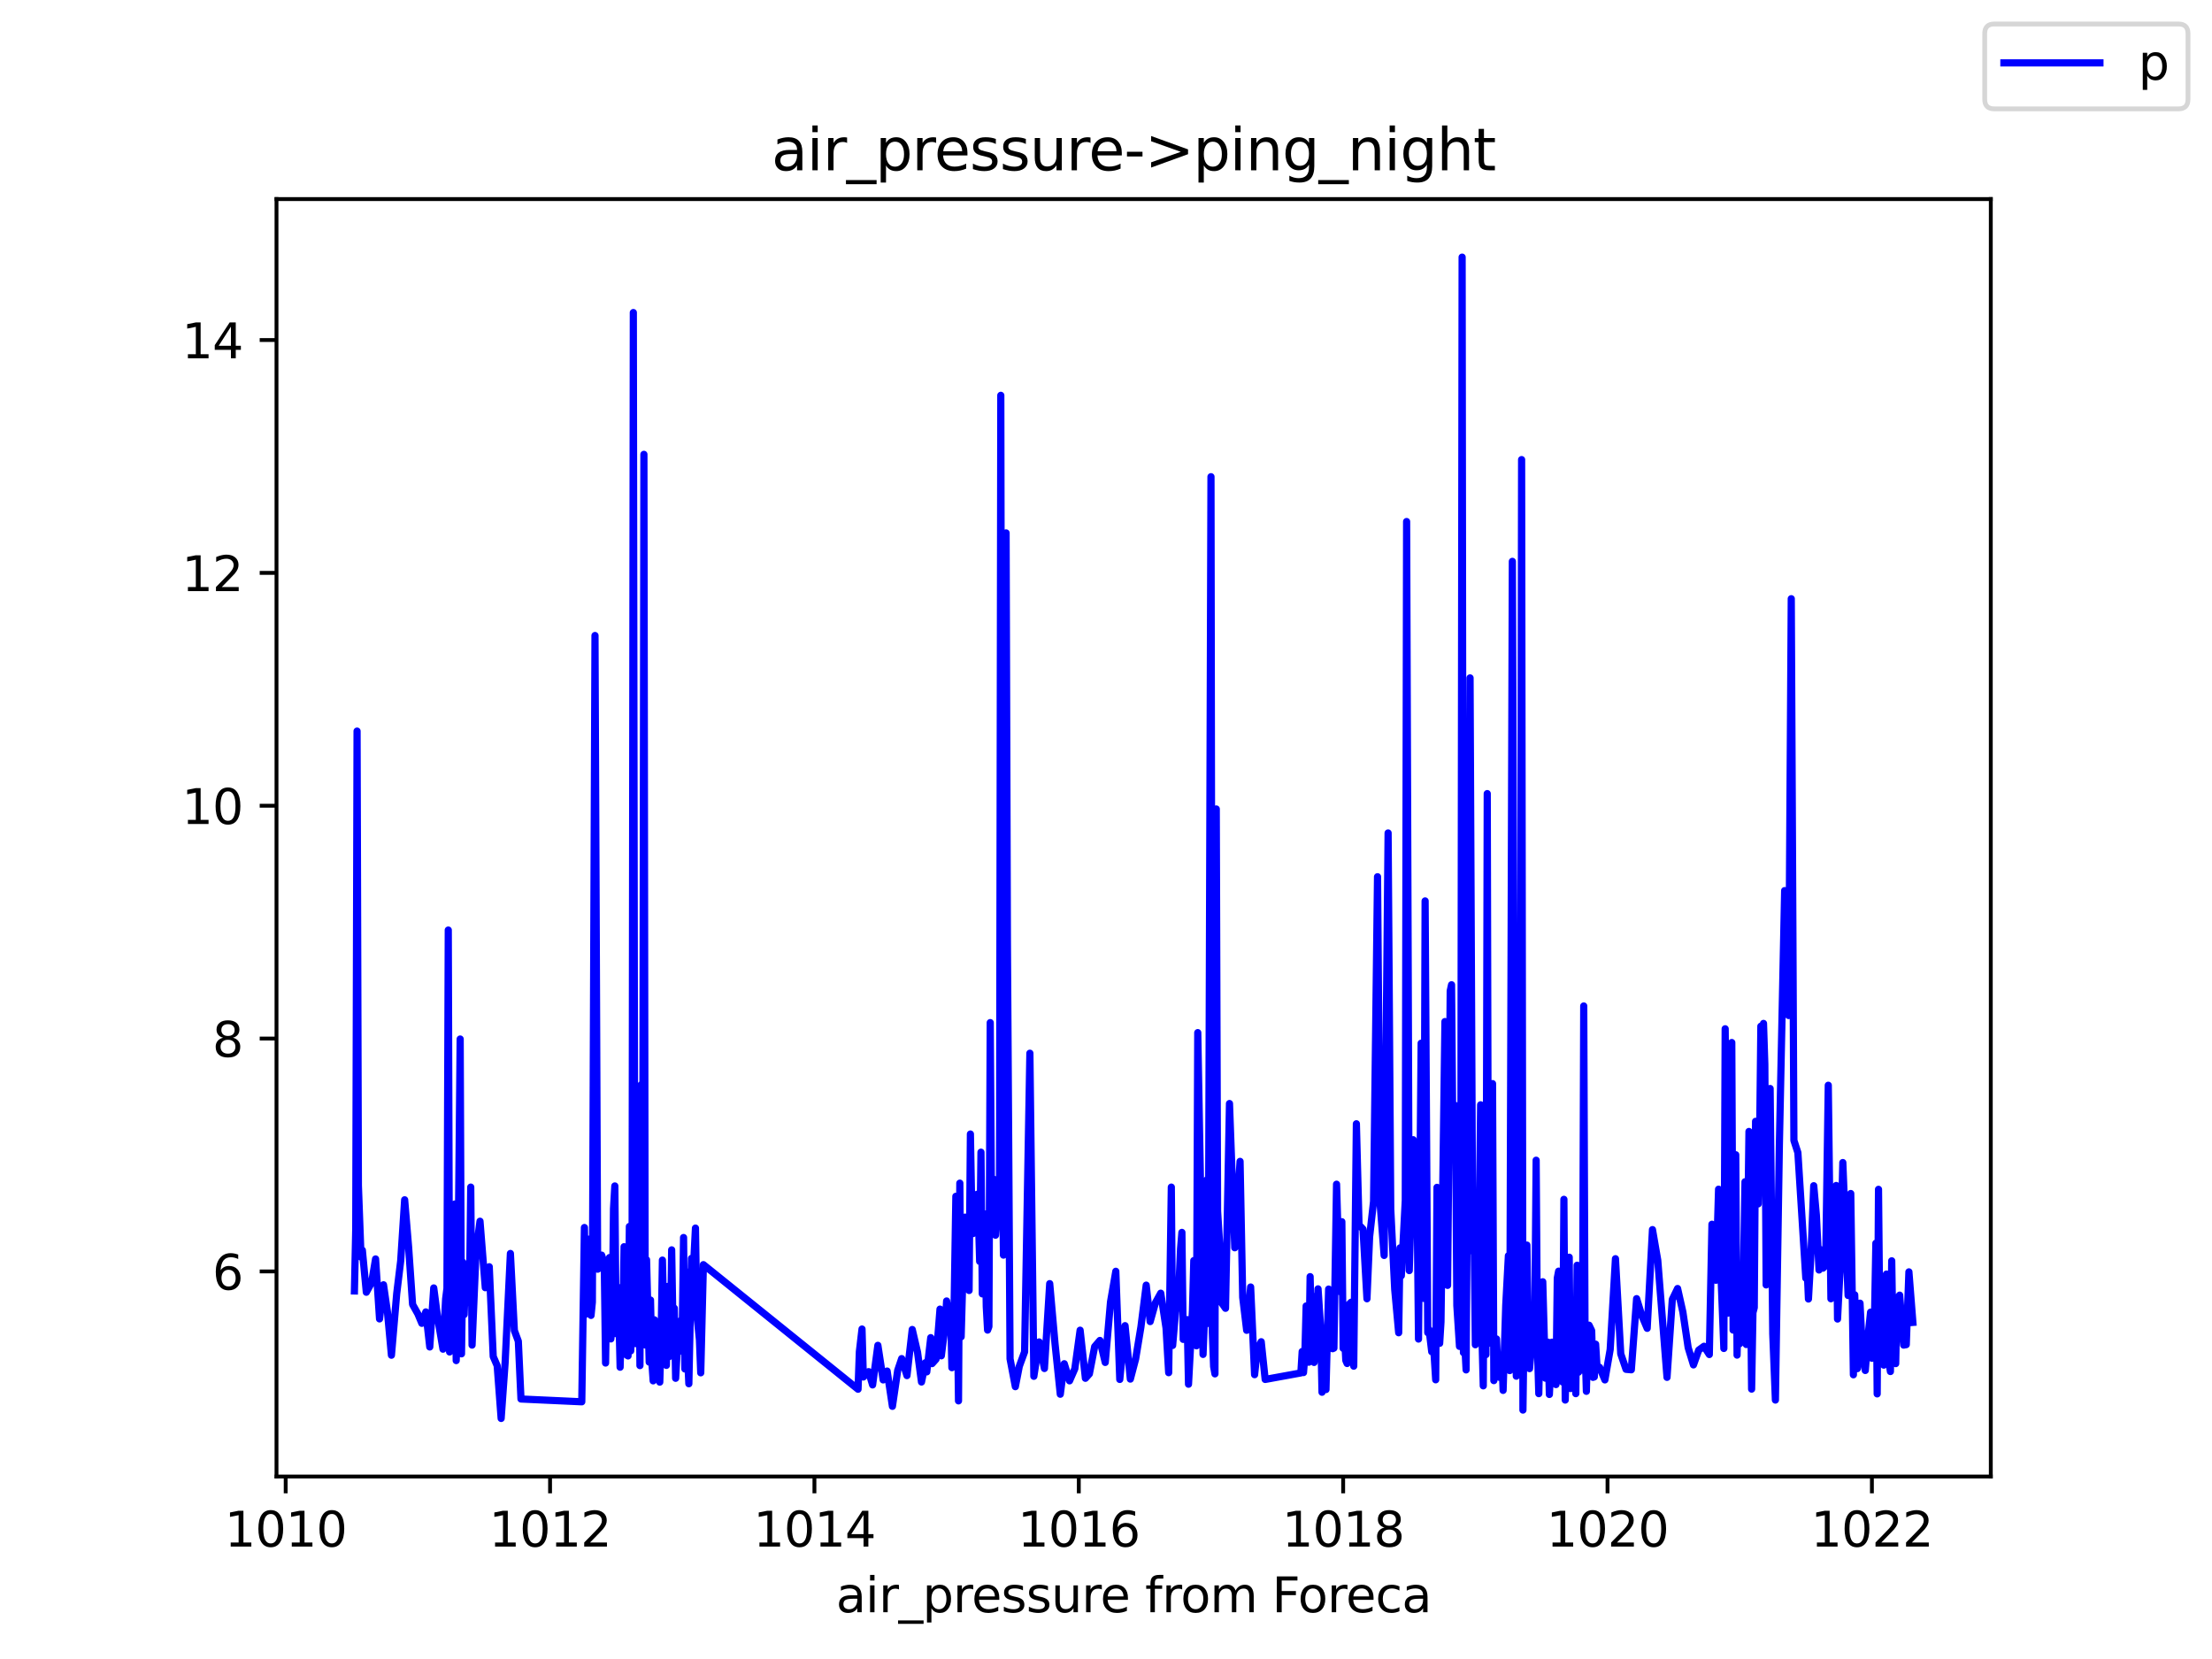 <?xml version="1.0" encoding="utf-8" standalone="no"?>
<!DOCTYPE svg PUBLIC "-//W3C//DTD SVG 1.1//EN"
  "http://www.w3.org/Graphics/SVG/1.1/DTD/svg11.dtd">
<svg height="345.6pt" version="1.1" viewBox="0 0 460.8 345.6" width="460.8pt" xmlns="http://www.w3.org/2000/svg" xmlns:xlink="http://www.w3.org/1999/xlink">
 <defs>
  <style type="text/css">*{stroke-linecap:butt;stroke-linejoin:round;}</style>
 </defs>
 <g id="figure_1">
  <g id="patch_1">
   <path d="M 0 345.6 
L 460.8 345.6 
L 460.8 0 
L 0 0 
z
" style="fill:#ffffff;"/>
  </g>
  <g id="axes_1">
   <g id="patch_2">
    <path d="M 57.6 307.584 
L 414.72 307.584 
L 414.72 41.472 
L 57.6 41.472 
z
" style="fill:#ffffff;"/>
   </g>
   <g id="matplotlib.axis_1">
    <g id="xtick_1">
     <g id="line2d_1">
      <defs>
       <path d="M 0 0 
L 0 3.5 
" id="m7b70c172fe" style="stroke:#000000;stroke-width:0.8;"/>
      </defs>
      <g>
       <use style="stroke:#000000;stroke-width:0.8;" x="59.514" xlink:href="#m7b70c172fe" y="307.584"/>
      </g>
     </g>
     <g id="text_1">
      <!-- 1010 -->
      <g transform="translate(46.789 322.182)scale(0.1 -0.1)">
       <defs>
        <path d="M 794 531 
L 1825 531 
L 1825 4091 
L 703 3866 
L 703 4441 
L 1819 4666 
L 2450 4666 
L 2450 531 
L 3481 531 
L 3481 0 
L 794 0 
L 794 531 
z
" id="DejaVuSans-31" transform="scale(0.016)"/>
        <path d="M 2034 4250 
Q 1547 4250 1301 3770 
Q 1056 3291 1056 2328 
Q 1056 1369 1301 889 
Q 1547 409 2034 409 
Q 2525 409 2770 889 
Q 3016 1369 3016 2328 
Q 3016 3291 2770 3770 
Q 2525 4250 2034 4250 
z
M 2034 4750 
Q 2819 4750 3233 4129 
Q 3647 3509 3647 2328 
Q 3647 1150 3233 529 
Q 2819 -91 2034 -91 
Q 1250 -91 836 529 
Q 422 1150 422 2328 
Q 422 3509 836 4129 
Q 1250 4750 2034 4750 
z
" id="DejaVuSans-30" transform="scale(0.016)"/>
       </defs>
       <use xlink:href="#DejaVuSans-31"/>
       <use x="63.623" xlink:href="#DejaVuSans-30"/>
       <use x="127.246" xlink:href="#DejaVuSans-31"/>
       <use x="190.869" xlink:href="#DejaVuSans-30"/>
      </g>
     </g>
    </g>
    <g id="xtick_2">
     <g id="line2d_2">
      <g>
       <use style="stroke:#000000;stroke-width:0.8;" x="114.587" xlink:href="#m7b70c172fe" y="307.584"/>
      </g>
     </g>
     <g id="text_2">
      <!-- 1012 -->
      <g transform="translate(101.862 322.182)scale(0.1 -0.1)">
       <defs>
        <path d="M 1228 531 
L 3431 531 
L 3431 0 
L 469 0 
L 469 531 
Q 828 903 1448 1529 
Q 2069 2156 2228 2338 
Q 2531 2678 2651 2914 
Q 2772 3150 2772 3378 
Q 2772 3750 2511 3984 
Q 2250 4219 1831 4219 
Q 1534 4219 1204 4116 
Q 875 4013 500 3803 
L 500 4441 
Q 881 4594 1212 4672 
Q 1544 4750 1819 4750 
Q 2544 4750 2975 4387 
Q 3406 4025 3406 3419 
Q 3406 3131 3298 2873 
Q 3191 2616 2906 2266 
Q 2828 2175 2409 1742 
Q 1991 1309 1228 531 
z
" id="DejaVuSans-32" transform="scale(0.016)"/>
       </defs>
       <use xlink:href="#DejaVuSans-31"/>
       <use x="63.623" xlink:href="#DejaVuSans-30"/>
       <use x="127.246" xlink:href="#DejaVuSans-31"/>
       <use x="190.869" xlink:href="#DejaVuSans-32"/>
      </g>
     </g>
    </g>
    <g id="xtick_3">
     <g id="line2d_3">
      <g>
       <use style="stroke:#000000;stroke-width:0.8;" x="169.66" xlink:href="#m7b70c172fe" y="307.584"/>
      </g>
     </g>
     <g id="text_3">
      <!-- 1014 -->
      <g transform="translate(156.935 322.182)scale(0.1 -0.1)">
       <defs>
        <path d="M 2419 4116 
L 825 1625 
L 2419 1625 
L 2419 4116 
z
M 2253 4666 
L 3047 4666 
L 3047 1625 
L 3713 1625 
L 3713 1100 
L 3047 1100 
L 3047 0 
L 2419 0 
L 2419 1100 
L 313 1100 
L 313 1709 
L 2253 4666 
z
" id="DejaVuSans-34" transform="scale(0.016)"/>
       </defs>
       <use xlink:href="#DejaVuSans-31"/>
       <use x="63.623" xlink:href="#DejaVuSans-30"/>
       <use x="127.246" xlink:href="#DejaVuSans-31"/>
       <use x="190.869" xlink:href="#DejaVuSans-34"/>
      </g>
     </g>
    </g>
    <g id="xtick_4">
     <g id="line2d_4">
      <g>
       <use style="stroke:#000000;stroke-width:0.8;" x="224.732" xlink:href="#m7b70c172fe" y="307.584"/>
      </g>
     </g>
     <g id="text_4">
      <!-- 1016 -->
      <g transform="translate(212.007 322.182)scale(0.1 -0.1)">
       <defs>
        <path d="M 2113 2584 
Q 1688 2584 1439 2293 
Q 1191 2003 1191 1497 
Q 1191 994 1439 701 
Q 1688 409 2113 409 
Q 2538 409 2786 701 
Q 3034 994 3034 1497 
Q 3034 2003 2786 2293 
Q 2538 2584 2113 2584 
z
M 3366 4563 
L 3366 3988 
Q 3128 4100 2886 4159 
Q 2644 4219 2406 4219 
Q 1781 4219 1451 3797 
Q 1122 3375 1075 2522 
Q 1259 2794 1537 2939 
Q 1816 3084 2150 3084 
Q 2853 3084 3261 2657 
Q 3669 2231 3669 1497 
Q 3669 778 3244 343 
Q 2819 -91 2113 -91 
Q 1303 -91 875 529 
Q 447 1150 447 2328 
Q 447 3434 972 4092 
Q 1497 4750 2381 4750 
Q 2619 4750 2861 4703 
Q 3103 4656 3366 4563 
z
" id="DejaVuSans-36" transform="scale(0.016)"/>
       </defs>
       <use xlink:href="#DejaVuSans-31"/>
       <use x="63.623" xlink:href="#DejaVuSans-30"/>
       <use x="127.246" xlink:href="#DejaVuSans-31"/>
       <use x="190.869" xlink:href="#DejaVuSans-36"/>
      </g>
     </g>
    </g>
    <g id="xtick_5">
     <g id="line2d_5">
      <g>
       <use style="stroke:#000000;stroke-width:0.8;" x="279.805" xlink:href="#m7b70c172fe" y="307.584"/>
      </g>
     </g>
     <g id="text_5">
      <!-- 1018 -->
      <g transform="translate(267.08 322.182)scale(0.1 -0.1)">
       <defs>
        <path d="M 2034 2216 
Q 1584 2216 1326 1975 
Q 1069 1734 1069 1313 
Q 1069 891 1326 650 
Q 1584 409 2034 409 
Q 2484 409 2743 651 
Q 3003 894 3003 1313 
Q 3003 1734 2745 1975 
Q 2488 2216 2034 2216 
z
M 1403 2484 
Q 997 2584 770 2862 
Q 544 3141 544 3541 
Q 544 4100 942 4425 
Q 1341 4750 2034 4750 
Q 2731 4750 3128 4425 
Q 3525 4100 3525 3541 
Q 3525 3141 3298 2862 
Q 3072 2584 2669 2484 
Q 3125 2378 3379 2068 
Q 3634 1759 3634 1313 
Q 3634 634 3220 271 
Q 2806 -91 2034 -91 
Q 1263 -91 848 271 
Q 434 634 434 1313 
Q 434 1759 690 2068 
Q 947 2378 1403 2484 
z
M 1172 3481 
Q 1172 3119 1398 2916 
Q 1625 2713 2034 2713 
Q 2441 2713 2670 2916 
Q 2900 3119 2900 3481 
Q 2900 3844 2670 4047 
Q 2441 4250 2034 4250 
Q 1625 4250 1398 4047 
Q 1172 3844 1172 3481 
z
" id="DejaVuSans-38" transform="scale(0.016)"/>
       </defs>
       <use xlink:href="#DejaVuSans-31"/>
       <use x="63.623" xlink:href="#DejaVuSans-30"/>
       <use x="127.246" xlink:href="#DejaVuSans-31"/>
       <use x="190.869" xlink:href="#DejaVuSans-38"/>
      </g>
     </g>
    </g>
    <g id="xtick_6">
     <g id="line2d_6">
      <g>
       <use style="stroke:#000000;stroke-width:0.8;" x="334.878" xlink:href="#m7b70c172fe" y="307.584"/>
      </g>
     </g>
     <g id="text_6">
      <!-- 1020 -->
      <g transform="translate(322.153 322.182)scale(0.1 -0.1)">
       <use xlink:href="#DejaVuSans-31"/>
       <use x="63.623" xlink:href="#DejaVuSans-30"/>
       <use x="127.246" xlink:href="#DejaVuSans-32"/>
       <use x="190.869" xlink:href="#DejaVuSans-30"/>
      </g>
     </g>
    </g>
    <g id="xtick_7">
     <g id="line2d_7">
      <g>
       <use style="stroke:#000000;stroke-width:0.8;" x="389.951" xlink:href="#m7b70c172fe" y="307.584"/>
      </g>
     </g>
     <g id="text_7">
      <!-- 1022 -->
      <g transform="translate(377.226 322.182)scale(0.1 -0.1)">
       <use xlink:href="#DejaVuSans-31"/>
       <use x="63.623" xlink:href="#DejaVuSans-30"/>
       <use x="127.246" xlink:href="#DejaVuSans-32"/>
       <use x="190.869" xlink:href="#DejaVuSans-32"/>
      </g>
     </g>
    </g>
    <g id="text_8">
     <!-- air_pressure from Foreca -->
     <g transform="translate(174.162 335.861)scale(0.1 -0.1)">
      <defs>
       <path d="M 2194 1759 
Q 1497 1759 1228 1600 
Q 959 1441 959 1056 
Q 959 750 1161 570 
Q 1363 391 1709 391 
Q 2188 391 2477 730 
Q 2766 1069 2766 1631 
L 2766 1759 
L 2194 1759 
z
M 3341 1997 
L 3341 0 
L 2766 0 
L 2766 531 
Q 2569 213 2275 61 
Q 1981 -91 1556 -91 
Q 1019 -91 701 211 
Q 384 513 384 1019 
Q 384 1609 779 1909 
Q 1175 2209 1959 2209 
L 2766 2209 
L 2766 2266 
Q 2766 2663 2505 2880 
Q 2244 3097 1772 3097 
Q 1472 3097 1187 3025 
Q 903 2953 641 2809 
L 641 3341 
Q 956 3463 1253 3523 
Q 1550 3584 1831 3584 
Q 2591 3584 2966 3190 
Q 3341 2797 3341 1997 
z
" id="DejaVuSans-61" transform="scale(0.016)"/>
       <path d="M 603 3500 
L 1178 3500 
L 1178 0 
L 603 0 
L 603 3500 
z
M 603 4863 
L 1178 4863 
L 1178 4134 
L 603 4134 
L 603 4863 
z
" id="DejaVuSans-69" transform="scale(0.016)"/>
       <path d="M 2631 2963 
Q 2534 3019 2420 3045 
Q 2306 3072 2169 3072 
Q 1681 3072 1420 2755 
Q 1159 2438 1159 1844 
L 1159 0 
L 581 0 
L 581 3500 
L 1159 3500 
L 1159 2956 
Q 1341 3275 1631 3429 
Q 1922 3584 2338 3584 
Q 2397 3584 2469 3576 
Q 2541 3569 2628 3553 
L 2631 2963 
z
" id="DejaVuSans-72" transform="scale(0.016)"/>
       <path d="M 3263 -1063 
L 3263 -1509 
L -63 -1509 
L -63 -1063 
L 3263 -1063 
z
" id="DejaVuSans-5f" transform="scale(0.016)"/>
       <path d="M 1159 525 
L 1159 -1331 
L 581 -1331 
L 581 3500 
L 1159 3500 
L 1159 2969 
Q 1341 3281 1617 3432 
Q 1894 3584 2278 3584 
Q 2916 3584 3314 3078 
Q 3713 2572 3713 1747 
Q 3713 922 3314 415 
Q 2916 -91 2278 -91 
Q 1894 -91 1617 61 
Q 1341 213 1159 525 
z
M 3116 1747 
Q 3116 2381 2855 2742 
Q 2594 3103 2138 3103 
Q 1681 3103 1420 2742 
Q 1159 2381 1159 1747 
Q 1159 1113 1420 752 
Q 1681 391 2138 391 
Q 2594 391 2855 752 
Q 3116 1113 3116 1747 
z
" id="DejaVuSans-70" transform="scale(0.016)"/>
       <path d="M 3597 1894 
L 3597 1613 
L 953 1613 
Q 991 1019 1311 708 
Q 1631 397 2203 397 
Q 2534 397 2845 478 
Q 3156 559 3463 722 
L 3463 178 
Q 3153 47 2828 -22 
Q 2503 -91 2169 -91 
Q 1331 -91 842 396 
Q 353 884 353 1716 
Q 353 2575 817 3079 
Q 1281 3584 2069 3584 
Q 2775 3584 3186 3129 
Q 3597 2675 3597 1894 
z
M 3022 2063 
Q 3016 2534 2758 2815 
Q 2500 3097 2075 3097 
Q 1594 3097 1305 2825 
Q 1016 2553 972 2059 
L 3022 2063 
z
" id="DejaVuSans-65" transform="scale(0.016)"/>
       <path d="M 2834 3397 
L 2834 2853 
Q 2591 2978 2328 3040 
Q 2066 3103 1784 3103 
Q 1356 3103 1142 2972 
Q 928 2841 928 2578 
Q 928 2378 1081 2264 
Q 1234 2150 1697 2047 
L 1894 2003 
Q 2506 1872 2764 1633 
Q 3022 1394 3022 966 
Q 3022 478 2636 193 
Q 2250 -91 1575 -91 
Q 1294 -91 989 -36 
Q 684 19 347 128 
L 347 722 
Q 666 556 975 473 
Q 1284 391 1588 391 
Q 1994 391 2212 530 
Q 2431 669 2431 922 
Q 2431 1156 2273 1281 
Q 2116 1406 1581 1522 
L 1381 1569 
Q 847 1681 609 1914 
Q 372 2147 372 2553 
Q 372 3047 722 3315 
Q 1072 3584 1716 3584 
Q 2034 3584 2315 3537 
Q 2597 3491 2834 3397 
z
" id="DejaVuSans-73" transform="scale(0.016)"/>
       <path d="M 544 1381 
L 544 3500 
L 1119 3500 
L 1119 1403 
Q 1119 906 1312 657 
Q 1506 409 1894 409 
Q 2359 409 2629 706 
Q 2900 1003 2900 1516 
L 2900 3500 
L 3475 3500 
L 3475 0 
L 2900 0 
L 2900 538 
Q 2691 219 2414 64 
Q 2138 -91 1772 -91 
Q 1169 -91 856 284 
Q 544 659 544 1381 
z
M 1991 3584 
L 1991 3584 
z
" id="DejaVuSans-75" transform="scale(0.016)"/>
       <path id="DejaVuSans-20" transform="scale(0.016)"/>
       <path d="M 2375 4863 
L 2375 4384 
L 1825 4384 
Q 1516 4384 1395 4259 
Q 1275 4134 1275 3809 
L 1275 3500 
L 2222 3500 
L 2222 3053 
L 1275 3053 
L 1275 0 
L 697 0 
L 697 3053 
L 147 3053 
L 147 3500 
L 697 3500 
L 697 3744 
Q 697 4328 969 4595 
Q 1241 4863 1831 4863 
L 2375 4863 
z
" id="DejaVuSans-66" transform="scale(0.016)"/>
       <path d="M 1959 3097 
Q 1497 3097 1228 2736 
Q 959 2375 959 1747 
Q 959 1119 1226 758 
Q 1494 397 1959 397 
Q 2419 397 2687 759 
Q 2956 1122 2956 1747 
Q 2956 2369 2687 2733 
Q 2419 3097 1959 3097 
z
M 1959 3584 
Q 2709 3584 3137 3096 
Q 3566 2609 3566 1747 
Q 3566 888 3137 398 
Q 2709 -91 1959 -91 
Q 1206 -91 779 398 
Q 353 888 353 1747 
Q 353 2609 779 3096 
Q 1206 3584 1959 3584 
z
" id="DejaVuSans-6f" transform="scale(0.016)"/>
       <path d="M 3328 2828 
Q 3544 3216 3844 3400 
Q 4144 3584 4550 3584 
Q 5097 3584 5394 3201 
Q 5691 2819 5691 2113 
L 5691 0 
L 5113 0 
L 5113 2094 
Q 5113 2597 4934 2840 
Q 4756 3084 4391 3084 
Q 3944 3084 3684 2787 
Q 3425 2491 3425 1978 
L 3425 0 
L 2847 0 
L 2847 2094 
Q 2847 2600 2669 2842 
Q 2491 3084 2119 3084 
Q 1678 3084 1418 2786 
Q 1159 2488 1159 1978 
L 1159 0 
L 581 0 
L 581 3500 
L 1159 3500 
L 1159 2956 
Q 1356 3278 1631 3431 
Q 1906 3584 2284 3584 
Q 2666 3584 2933 3390 
Q 3200 3197 3328 2828 
z
" id="DejaVuSans-6d" transform="scale(0.016)"/>
       <path d="M 628 4666 
L 3309 4666 
L 3309 4134 
L 1259 4134 
L 1259 2759 
L 3109 2759 
L 3109 2228 
L 1259 2228 
L 1259 0 
L 628 0 
L 628 4666 
z
" id="DejaVuSans-46" transform="scale(0.016)"/>
       <path d="M 3122 3366 
L 3122 2828 
Q 2878 2963 2633 3030 
Q 2388 3097 2138 3097 
Q 1578 3097 1268 2742 
Q 959 2388 959 1747 
Q 959 1106 1268 751 
Q 1578 397 2138 397 
Q 2388 397 2633 464 
Q 2878 531 3122 666 
L 3122 134 
Q 2881 22 2623 -34 
Q 2366 -91 2075 -91 
Q 1284 -91 818 406 
Q 353 903 353 1747 
Q 353 2603 823 3093 
Q 1294 3584 2113 3584 
Q 2378 3584 2631 3529 
Q 2884 3475 3122 3366 
z
" id="DejaVuSans-63" transform="scale(0.016)"/>
      </defs>
      <use xlink:href="#DejaVuSans-61"/>
      <use x="61.279" xlink:href="#DejaVuSans-69"/>
      <use x="89.062" xlink:href="#DejaVuSans-72"/>
      <use x="130.176" xlink:href="#DejaVuSans-5f"/>
      <use x="180.176" xlink:href="#DejaVuSans-70"/>
      <use x="243.652" xlink:href="#DejaVuSans-72"/>
      <use x="282.516" xlink:href="#DejaVuSans-65"/>
      <use x="344.039" xlink:href="#DejaVuSans-73"/>
      <use x="396.139" xlink:href="#DejaVuSans-73"/>
      <use x="448.238" xlink:href="#DejaVuSans-75"/>
      <use x="511.617" xlink:href="#DejaVuSans-72"/>
      <use x="550.48" xlink:href="#DejaVuSans-65"/>
      <use x="612.004" xlink:href="#DejaVuSans-20"/>
      <use x="643.791" xlink:href="#DejaVuSans-66"/>
      <use x="678.996" xlink:href="#DejaVuSans-72"/>
      <use x="717.859" xlink:href="#DejaVuSans-6f"/>
      <use x="779.041" xlink:href="#DejaVuSans-6d"/>
      <use x="876.453" xlink:href="#DejaVuSans-20"/>
      <use x="908.24" xlink:href="#DejaVuSans-46"/>
      <use x="962.135" xlink:href="#DejaVuSans-6f"/>
      <use x="1023.316" xlink:href="#DejaVuSans-72"/>
      <use x="1062.18" xlink:href="#DejaVuSans-65"/>
      <use x="1123.703" xlink:href="#DejaVuSans-63"/>
      <use x="1178.684" xlink:href="#DejaVuSans-61"/>
     </g>
    </g>
   </g>
   <g id="matplotlib.axis_2">
    <g id="ytick_1">
     <g id="line2d_8">
      <defs>
       <path d="M 0 0 
L -3.5 0 
" id="m001ec03bb2" style="stroke:#000000;stroke-width:0.8;"/>
      </defs>
      <g>
       <use style="stroke:#000000;stroke-width:0.8;" x="57.6" xlink:href="#m001ec03bb2" y="264.857"/>
      </g>
     </g>
     <g id="text_9">
      <!-- 6 -->
      <g transform="translate(44.237 268.656)scale(0.1 -0.1)">
       <use xlink:href="#DejaVuSans-36"/>
      </g>
     </g>
    </g>
    <g id="ytick_2">
     <g id="line2d_9">
      <g>
       <use style="stroke:#000000;stroke-width:0.8;" x="57.6" xlink:href="#m001ec03bb2" y="216.352"/>
      </g>
     </g>
     <g id="text_10">
      <!-- 8 -->
      <g transform="translate(44.237 220.151)scale(0.1 -0.1)">
       <use xlink:href="#DejaVuSans-38"/>
      </g>
     </g>
    </g>
    <g id="ytick_3">
     <g id="line2d_10">
      <g>
       <use style="stroke:#000000;stroke-width:0.8;" x="57.6" xlink:href="#m001ec03bb2" y="167.846"/>
      </g>
     </g>
     <g id="text_11">
      <!-- 10 -->
      <g transform="translate(37.875 171.646)scale(0.1 -0.1)">
       <use xlink:href="#DejaVuSans-31"/>
       <use x="63.623" xlink:href="#DejaVuSans-30"/>
      </g>
     </g>
    </g>
    <g id="ytick_4">
     <g id="line2d_11">
      <g>
       <use style="stroke:#000000;stroke-width:0.8;" x="57.6" xlink:href="#m001ec03bb2" y="119.341"/>
      </g>
     </g>
     <g id="text_12">
      <!-- 12 -->
      <g transform="translate(37.875 123.14)scale(0.1 -0.1)">
       <use xlink:href="#DejaVuSans-31"/>
       <use x="63.623" xlink:href="#DejaVuSans-32"/>
      </g>
     </g>
    </g>
    <g id="ytick_5">
     <g id="line2d_12">
      <g>
       <use style="stroke:#000000;stroke-width:0.8;" x="57.6" xlink:href="#m001ec03bb2" y="70.836"/>
      </g>
     </g>
     <g id="text_13">
      <!-- 14 -->
      <g transform="translate(37.875 74.635)scale(0.1 -0.1)">
       <use xlink:href="#DejaVuSans-31"/>
       <use x="63.623" xlink:href="#DejaVuSans-34"/>
      </g>
     </g>
    </g>
   </g>
   <g id="line2d_13">
    <path clip-path="url(#p5240d73a54)" d="M 73.833 268.931 
L 74.108 256.029 
L 74.383 152.3 
L 74.659 246.958 
L 75.21 261.874 
L 75.485 260.443 
L 76.311 269.198 
L 77.412 267.185 
L 78.239 262.262 
L 79.065 274.752 
L 79.891 267.646 
L 80.717 273.345 
L 81.543 282.319 
L 82.644 269.465 
L 83.47 262.674 
L 84.297 249.942 
L 85.123 259.837 
L 85.949 271.745 
L 87.05 273.709 
L 87.876 275.674 
L 88.702 273.297 
L 89.528 280.597 
L 90.355 268.301 
L 91.181 274.582 
L 92.282 281.058 
L 92.833 270.581 
L 93.108 268.398 
L 93.384 193.748 
L 93.659 281.64 
L 93.934 273.564 
L 94.21 272.666 
L 94.485 277.541 
L 94.76 250.815 
L 95.036 283.434 
L 95.311 274.825 
L 95.862 216.449 
L 96.137 282.028 
L 96.413 262.941 
L 96.688 273.855 
L 96.963 266.409 
L 97.239 271.405 
L 97.514 269.247 
L 97.789 271.017 
L 98.065 247.298 
L 98.34 280.209 
L 99.166 260.807 
L 99.992 254.404 
L 101.094 268.252 
L 101.92 263.887 
L 102.746 282.586 
L 103.572 284.502 
L 104.398 295.488 
L 105.224 283.919 
L 106.326 261.122 
L 107.152 277.177 
L 107.978 279.409 
L 108.529 291.438 
L 121.195 292.02 
L 121.746 255.714 
L 122.021 273.782 
L 122.572 258.139 
L 123.123 274.024 
L 123.398 271.26 
L 123.949 132.389 
L 124.5 264.396 
L 124.775 264.226 
L 125.326 261.462 
L 125.877 263.159 
L 126.152 283.944 
L 126.427 266.215 
L 126.703 273.733 
L 126.978 261.971 
L 127.253 278.923 
L 127.529 276.183 
L 127.804 251.785 
L 128.079 247.055 
L 128.355 277.832 
L 128.63 268.107 
L 128.906 272.982 
L 129.181 284.817 
L 129.456 274.606 
L 129.732 277.177 
L 130.007 259.715 
L 130.558 282.295 
L 130.833 282.464 
L 131.109 255.495 
L 131.384 281.421 
L 131.659 275.237 
L 131.935 65.112 
L 132.21 253.385 
L 132.485 279.918 
L 132.761 278.996 
L 133.036 250.863 
L 133.311 284.477 
L 133.587 225.956 
L 133.862 277.153 
L 134.138 94.652 
L 134.413 280.185 
L 134.688 262.432 
L 135.239 283.75 
L 135.514 270.823 
L 135.79 283.677 
L 136.065 287.654 
L 136.34 274.946 
L 136.616 283.531 
L 136.891 285.472 
L 137.167 279.869 
L 137.442 287.921 
L 137.717 278.729 
L 137.993 262.504 
L 138.268 274.946 
L 138.543 276.231 
L 138.819 284.429 
L 139.094 267.986 
L 139.369 282.634 
L 139.645 281.324 
L 139.92 260.37 
L 140.196 276.571 
L 140.471 272.521 
L 140.746 287.121 
L 141.022 282.222 
L 141.297 280.5 
L 141.572 281.494 
L 141.848 275.067 
L 142.123 277.59 
L 142.398 257.799 
L 142.674 285.181 
L 142.949 264.954 
L 143.225 282.367 
L 143.5 288.261 
L 144.051 262.141 
L 144.326 272.375 
L 144.601 261.219 
L 144.877 255.835 
L 145.152 273.661 
L 145.703 279.093 
L 145.978 285.981 
L 146.529 263.45 
L 178.747 289.401 
L 179.022 281.567 
L 179.573 276.862 
L 179.848 286.854 
L 180.949 285.738 
L 181.776 288.503 
L 182.877 280.257 
L 183.978 287.46 
L 184.805 285.617 
L 185.906 292.966 
L 187.007 285.472 
L 187.834 283.022 
L 188.935 286.563 
L 190.036 276.959 
L 191.138 281.688 
L 191.964 287.897 
L 192.79 283.871 
L 193.065 285.787 
L 193.892 278.657 
L 194.167 284.065 
L 194.993 283.143 
L 195.819 272.715 
L 196.094 282.44 
L 196.921 275.868 
L 197.196 271.017 
L 197.747 274.582 
L 198.022 273.03 
L 198.297 284.914 
L 198.573 283.725 
L 199.123 249.214 
L 199.674 291.826 
L 199.95 246.473 
L 200.225 278.487 
L 200.776 258.794 
L 201.051 253.555 
L 201.326 259.497 
L 201.602 261.074 
L 201.877 268.834 
L 202.153 236.239 
L 202.428 251.542 
L 202.703 256.975 
L 203.254 250.548 
L 203.529 248.802 
L 203.805 253.167 
L 204.08 262.771 
L 204.355 240.022 
L 204.631 269.538 
L 205.182 252.876 
L 205.457 272.181 
L 205.732 277.08 
L 206.008 276.353 
L 206.283 213.029 
L 206.558 252.44 
L 207.109 245.697 
L 207.384 257.314 
L 207.935 249.432 
L 208.211 253.87 
L 208.486 82.356 
L 208.761 239.78 
L 209.037 261.462 
L 209.587 111.022 
L 209.863 196.465 
L 210.413 283.071 
L 211.515 288.867 
L 212.341 284.623 
L 213.442 281.615 
L 214.544 219.407 
L 215.37 286.709 
L 216.471 279.554 
L 217.573 285.084 
L 218.674 267.403 
L 219.776 279.869 
L 220.877 290.443 
L 221.703 284.089 
L 222.805 287.654 
L 223.906 285.132 
L 225.008 277.105 
L 226.109 287.121 
L 226.935 286.199 
L 228.037 280.524 
L 229.138 279.239 
L 230.24 283.822 
L 231.341 271.211 
L 232.443 264.833 
L 233.269 287.363 
L 234.37 276.159 
L 235.472 287.291 
L 236.573 283.095 
L 237.675 276.425 
L 238.776 267.719 
L 239.602 275.31 
L 240.704 271.381 
L 241.805 269.392 
L 242.906 276.644 
L 243.457 285.957 
L 244.008 247.298 
L 244.283 280.282 
L 245.109 270.678 
L 245.385 272.521 
L 245.935 260.103 
L 246.211 256.732 
L 246.486 279.02 
L 247.312 274.898 
L 247.588 288.358 
L 248.414 272.933 
L 248.689 262.601 
L 249.24 280.354 
L 249.515 215.115 
L 250.341 260.564 
L 250.617 282.149 
L 250.892 275.14 
L 251.167 275.916 
L 251.443 245.77 
L 251.718 269.562 
L 252.269 99.308 
L 252.544 277.396 
L 252.82 284.671 
L 253.095 286.199 
L 253.37 168.525 
L 253.646 252.294 
L 254.196 261.219 
L 254.472 271.381 
L 255.298 272.545 
L 256.124 229.885 
L 257.225 259.934 
L 258.327 241.938 
L 258.878 270.265 
L 259.704 277.129 
L 260.53 268.107 
L 261.356 286.369 
L 261.907 281.179 
L 262.733 279.506 
L 263.559 287.363 
L 270.994 286.005 
L 271.269 281.543 
L 271.544 285.932 
L 271.82 282.489 
L 272.095 272.06 
L 272.646 283.774 
L 272.921 265.948 
L 273.197 277.59 
L 273.472 270.023 
L 273.747 283.822 
L 274.298 278.996 
L 274.573 268.495 
L 275.124 276.765 
L 275.399 290.031 
L 275.675 278.608 
L 276.226 289.473 
L 276.776 268.543 
L 277.327 269.077 
L 277.602 280.961 
L 277.878 280.839 
L 278.428 246.692 
L 278.704 255.98 
L 279.255 269.125 
L 279.53 254.501 
L 279.805 280.888 
L 280.081 278.026 
L 280.356 283.41 
L 280.631 284.041 
L 280.907 271.842 
L 281.457 271.284 
L 281.733 275.504 
L 282.008 284.599 
L 282.559 234.105 
L 283.11 255.18 
L 283.936 256.053 
L 284.762 270.556 
L 285.313 257.654 
L 286.139 250.281 
L 286.965 182.641 
L 287.515 250.887 
L 288.342 261.534 
L 289.168 173.522 
L 289.718 251.858 
L 290.544 268.616 
L 291.371 277.638 
L 291.646 259.958 
L 291.921 265.754 
L 292.747 250.063 
L 293.023 108.646 
L 293.573 264.687 
L 294.4 237.427 
L 295.226 252.076 
L 295.501 278.948 
L 296.052 217.322 
L 296.602 270.484 
L 296.878 187.685 
L 297.429 277.614 
L 297.704 276.983 
L 298.255 281.591 
L 298.53 278.657 
L 299.081 287.436 
L 299.356 247.347 
L 299.907 279.845 
L 300.182 275.383 
L 301.008 212.811 
L 301.559 267.767 
L 302.11 206.408 
L 302.385 205.147 
L 302.66 237.961 
L 303.211 230.297 
L 303.487 271.963 
L 304.037 280.476 
L 304.313 256.538 
L 304.588 53.568 
L 304.863 281.785 
L 305.139 280.088 
L 305.414 285.375 
L 305.965 207.669 
L 306.24 141.217 
L 306.791 260.685 
L 307.066 255.35 
L 307.342 280.136 
L 307.617 261.874 
L 307.892 276.159 
L 308.443 230.151 
L 308.719 278.414 
L 308.994 288.697 
L 309.269 237.257 
L 309.545 282.198 
L 309.82 165.324 
L 310.095 279.845 
L 310.371 254.21 
L 310.921 225.737 
L 311.197 287.606 
L 311.472 280.063 
L 311.748 278.923 
L 312.023 285.035 
L 312.298 286.903 
L 312.849 282.295 
L 313.124 289.643 
L 313.675 271.89 
L 314.226 261.583 
L 314.501 285.52 
L 315.052 116.94 
L 315.603 270.872 
L 315.878 286.684 
L 316.429 263.644 
L 316.704 265.827 
L 316.979 95.743 
L 317.255 293.742 
L 317.53 273.758 
L 317.806 273.37 
L 318.081 259.376 
L 318.356 277.638 
L 318.632 285.108 
L 319.182 278.802 
L 319.733 274.558 
L 320.008 241.696 
L 320.284 281.033 
L 320.559 290.322 
L 320.835 276.547 
L 321.11 278.026 
L 321.385 267.015 
L 321.936 287.097 
L 322.487 279.603 
L 322.762 290.492 
L 323.313 279.603 
L 323.588 282.076 
L 324.139 288.43 
L 324.414 266.239 
L 324.69 264.808 
L 324.965 270.12 
L 325.24 285.932 
L 325.516 287.897 
L 325.791 249.845 
L 326.066 291.656 
L 326.342 280.112 
L 326.617 284.793 
L 326.893 261.898 
L 327.168 289.255 
L 327.994 280.718 
L 328.269 290.322 
L 328.545 263.572 
L 328.82 285.86 
L 329.095 283.41 
L 329.646 285.423 
L 329.922 209.561 
L 330.197 280.379 
L 330.472 289.837 
L 330.748 278.754 
L 331.023 276.062 
L 331.574 277.202 
L 331.849 286.927 
L 332.124 286.83 
L 332.4 280.015 
L 332.675 284.55 
L 333.226 284.841 
L 334.327 287.46 
L 335.429 281.13 
L 336.53 262.213 
L 337.632 282.028 
L 338.733 285.253 
L 339.835 285.35 
L 340.936 270.532 
L 342.038 274.121 
L 343.139 276.716 
L 344.24 256.15 
L 345.342 262.529 
L 347.27 286.927 
L 348.371 270.702 
L 349.472 268.422 
L 350.574 273.321 
L 351.675 280.742 
L 352.777 284.332 
L 353.878 281.252 
L 354.98 280.451 
L 356.081 282.173 
L 356.632 255.035 
L 357.458 266.7 
L 358.009 247.735 
L 358.559 266.894 
L 359.11 280.912 
L 359.386 214.314 
L 359.936 273.564 
L 360.212 233.911 
L 360.487 270.095 
L 360.762 217.176 
L 361.038 277.08 
L 361.588 240.556 
L 361.864 282.295 
L 362.139 270.144 
L 362.415 279.918 
L 362.965 279.287 
L 363.516 246.182 
L 363.791 280.088 
L 364.342 235.705 
L 364.893 289.376 
L 365.168 273.442 
L 365.444 272.399 
L 365.719 233.595 
L 366.27 250.79 
L 366.545 238.64 
L 366.82 213.781 
L 367.096 241.671 
L 367.371 213.199 
L 367.646 221.687 
L 367.922 267.67 
L 368.473 235.754 
L 368.748 226.756 
L 369.299 277.881 
L 369.849 291.656 
L 370.675 238.543 
L 371.777 185.527 
L 372.603 211.55 
L 373.154 124.725 
L 373.704 237.573 
L 374.531 240.119 
L 376.183 266.264 
L 376.458 264.226 
L 376.733 270.605 
L 377.284 260.855 
L 377.835 247.007 
L 378.386 253.167 
L 378.936 264.566 
L 379.212 260.297 
L 379.762 264.178 
L 380.313 263.572 
L 380.864 226.077 
L 381.415 270.556 
L 381.965 265.172 
L 382.516 246.958 
L 382.792 274.776 
L 383.342 264.129 
L 383.893 242.181 
L 384.994 269.877 
L 385.545 248.632 
L 386.096 286.393 
L 386.371 269.732 
L 386.922 285.108 
L 387.473 271.478 
L 388.023 282.392 
L 388.574 285.496 
L 389.125 278.56 
L 389.676 273.345 
L 389.951 282.949 
L 390.226 274.17 
L 390.502 273.952 
L 390.777 258.988 
L 391.052 290.371 
L 391.328 247.759 
L 391.603 276.741 
L 392.429 284.38 
L 392.98 265.415 
L 393.255 266.724 
L 393.531 283.968 
L 393.806 285.714 
L 394.081 262.65 
L 394.357 280.5 
L 394.632 276.862 
L 394.908 284.065 
L 395.183 270.484 
L 395.734 269.804 
L 396.56 280.209 
L 397.11 280.112 
L 397.661 264.954 
L 398.487 275.48 
L 398.487 275.48 
" style="fill:none;stroke:#0000ff;stroke-linecap:square;stroke-width:1.5;"/>
   </g>
   <g id="patch_3">
    <path d="M 57.6 307.584 
L 57.6 41.472 
" style="fill:none;stroke:#000000;stroke-linecap:square;stroke-linejoin:miter;stroke-width:0.8;"/>
   </g>
   <g id="patch_4">
    <path d="M 414.72 307.584 
L 414.72 41.472 
" style="fill:none;stroke:#000000;stroke-linecap:square;stroke-linejoin:miter;stroke-width:0.8;"/>
   </g>
   <g id="patch_5">
    <path d="M 57.6 307.584 
L 414.72 307.584 
" style="fill:none;stroke:#000000;stroke-linecap:square;stroke-linejoin:miter;stroke-width:0.8;"/>
   </g>
   <g id="patch_6">
    <path d="M 57.6 41.472 
L 414.72 41.472 
" style="fill:none;stroke:#000000;stroke-linecap:square;stroke-linejoin:miter;stroke-width:0.8;"/>
   </g>
   <g id="text_14">
    <!-- air_pressure-&gt;ping_night -->
    <g transform="translate(160.727 35.472)scale(0.12 -0.12)">
     <defs>
      <path d="M 313 2009 
L 1997 2009 
L 1997 1497 
L 313 1497 
L 313 2009 
z
" id="DejaVuSans-2d" transform="scale(0.016)"/>
      <path d="M 678 3150 
L 678 3719 
L 4684 2266 
L 4684 1747 
L 678 294 
L 678 863 
L 3897 2003 
L 678 3150 
z
" id="DejaVuSans-3e" transform="scale(0.016)"/>
      <path d="M 3513 2113 
L 3513 0 
L 2938 0 
L 2938 2094 
Q 2938 2591 2744 2837 
Q 2550 3084 2163 3084 
Q 1697 3084 1428 2787 
Q 1159 2491 1159 1978 
L 1159 0 
L 581 0 
L 581 3500 
L 1159 3500 
L 1159 2956 
Q 1366 3272 1645 3428 
Q 1925 3584 2291 3584 
Q 2894 3584 3203 3211 
Q 3513 2838 3513 2113 
z
" id="DejaVuSans-6e" transform="scale(0.016)"/>
      <path d="M 2906 1791 
Q 2906 2416 2648 2759 
Q 2391 3103 1925 3103 
Q 1463 3103 1205 2759 
Q 947 2416 947 1791 
Q 947 1169 1205 825 
Q 1463 481 1925 481 
Q 2391 481 2648 825 
Q 2906 1169 2906 1791 
z
M 3481 434 
Q 3481 -459 3084 -895 
Q 2688 -1331 1869 -1331 
Q 1566 -1331 1297 -1286 
Q 1028 -1241 775 -1147 
L 775 -588 
Q 1028 -725 1275 -790 
Q 1522 -856 1778 -856 
Q 2344 -856 2625 -561 
Q 2906 -266 2906 331 
L 2906 616 
Q 2728 306 2450 153 
Q 2172 0 1784 0 
Q 1141 0 747 490 
Q 353 981 353 1791 
Q 353 2603 747 3093 
Q 1141 3584 1784 3584 
Q 2172 3584 2450 3431 
Q 2728 3278 2906 2969 
L 2906 3500 
L 3481 3500 
L 3481 434 
z
" id="DejaVuSans-67" transform="scale(0.016)"/>
      <path d="M 3513 2113 
L 3513 0 
L 2938 0 
L 2938 2094 
Q 2938 2591 2744 2837 
Q 2550 3084 2163 3084 
Q 1697 3084 1428 2787 
Q 1159 2491 1159 1978 
L 1159 0 
L 581 0 
L 581 4863 
L 1159 4863 
L 1159 2956 
Q 1366 3272 1645 3428 
Q 1925 3584 2291 3584 
Q 2894 3584 3203 3211 
Q 3513 2838 3513 2113 
z
" id="DejaVuSans-68" transform="scale(0.016)"/>
      <path d="M 1172 4494 
L 1172 3500 
L 2356 3500 
L 2356 3053 
L 1172 3053 
L 1172 1153 
Q 1172 725 1289 603 
Q 1406 481 1766 481 
L 2356 481 
L 2356 0 
L 1766 0 
Q 1100 0 847 248 
Q 594 497 594 1153 
L 594 3053 
L 172 3053 
L 172 3500 
L 594 3500 
L 594 4494 
L 1172 4494 
z
" id="DejaVuSans-74" transform="scale(0.016)"/>
     </defs>
     <use xlink:href="#DejaVuSans-61"/>
     <use x="61.279" xlink:href="#DejaVuSans-69"/>
     <use x="89.062" xlink:href="#DejaVuSans-72"/>
     <use x="130.176" xlink:href="#DejaVuSans-5f"/>
     <use x="180.176" xlink:href="#DejaVuSans-70"/>
     <use x="243.652" xlink:href="#DejaVuSans-72"/>
     <use x="282.516" xlink:href="#DejaVuSans-65"/>
     <use x="344.039" xlink:href="#DejaVuSans-73"/>
     <use x="396.139" xlink:href="#DejaVuSans-73"/>
     <use x="448.238" xlink:href="#DejaVuSans-75"/>
     <use x="511.617" xlink:href="#DejaVuSans-72"/>
     <use x="550.48" xlink:href="#DejaVuSans-65"/>
     <use x="612.004" xlink:href="#DejaVuSans-2d"/>
     <use x="648.088" xlink:href="#DejaVuSans-3e"/>
     <use x="731.877" xlink:href="#DejaVuSans-70"/>
     <use x="795.354" xlink:href="#DejaVuSans-69"/>
     <use x="823.137" xlink:href="#DejaVuSans-6e"/>
     <use x="886.516" xlink:href="#DejaVuSans-67"/>
     <use x="949.992" xlink:href="#DejaVuSans-5f"/>
     <use x="999.992" xlink:href="#DejaVuSans-6e"/>
     <use x="1063.371" xlink:href="#DejaVuSans-69"/>
     <use x="1091.154" xlink:href="#DejaVuSans-67"/>
     <use x="1154.631" xlink:href="#DejaVuSans-68"/>
     <use x="1218.01" xlink:href="#DejaVuSans-74"/>
    </g>
   </g>
  </g>
  <g id="legend_1">
   <g id="patch_7">
    <path d="M 415.452 22.678 
L 453.8 22.678 
Q 455.8 22.678 455.8 20.678 
L 455.8 7 
Q 455.8 5 453.8 5 
L 415.452 5 
Q 413.452 5 413.452 7 
L 413.452 20.678 
Q 413.452 22.678 415.452 22.678 
z
" style="fill:#ffffff;opacity:0.8;stroke:#cccccc;stroke-linejoin:miter;"/>
   </g>
   <g id="line2d_14">
    <path d="M 417.452 13.098 
L 437.452 13.098 
" style="fill:none;stroke:#0000ff;stroke-linecap:square;stroke-width:1.5;"/>
   </g>
   <g id="line2d_15"/>
   <g id="text_15">
    <!-- p -->
    <g transform="translate(445.452 16.598)scale(0.1 -0.1)">
     <use xlink:href="#DejaVuSans-70"/>
    </g>
   </g>
  </g>
 </g>
 <defs>
  <clipPath id="p5240d73a54">
   <rect height="266.112" width="357.12" x="57.6" y="41.472"/>
  </clipPath>
 </defs>
</svg>
